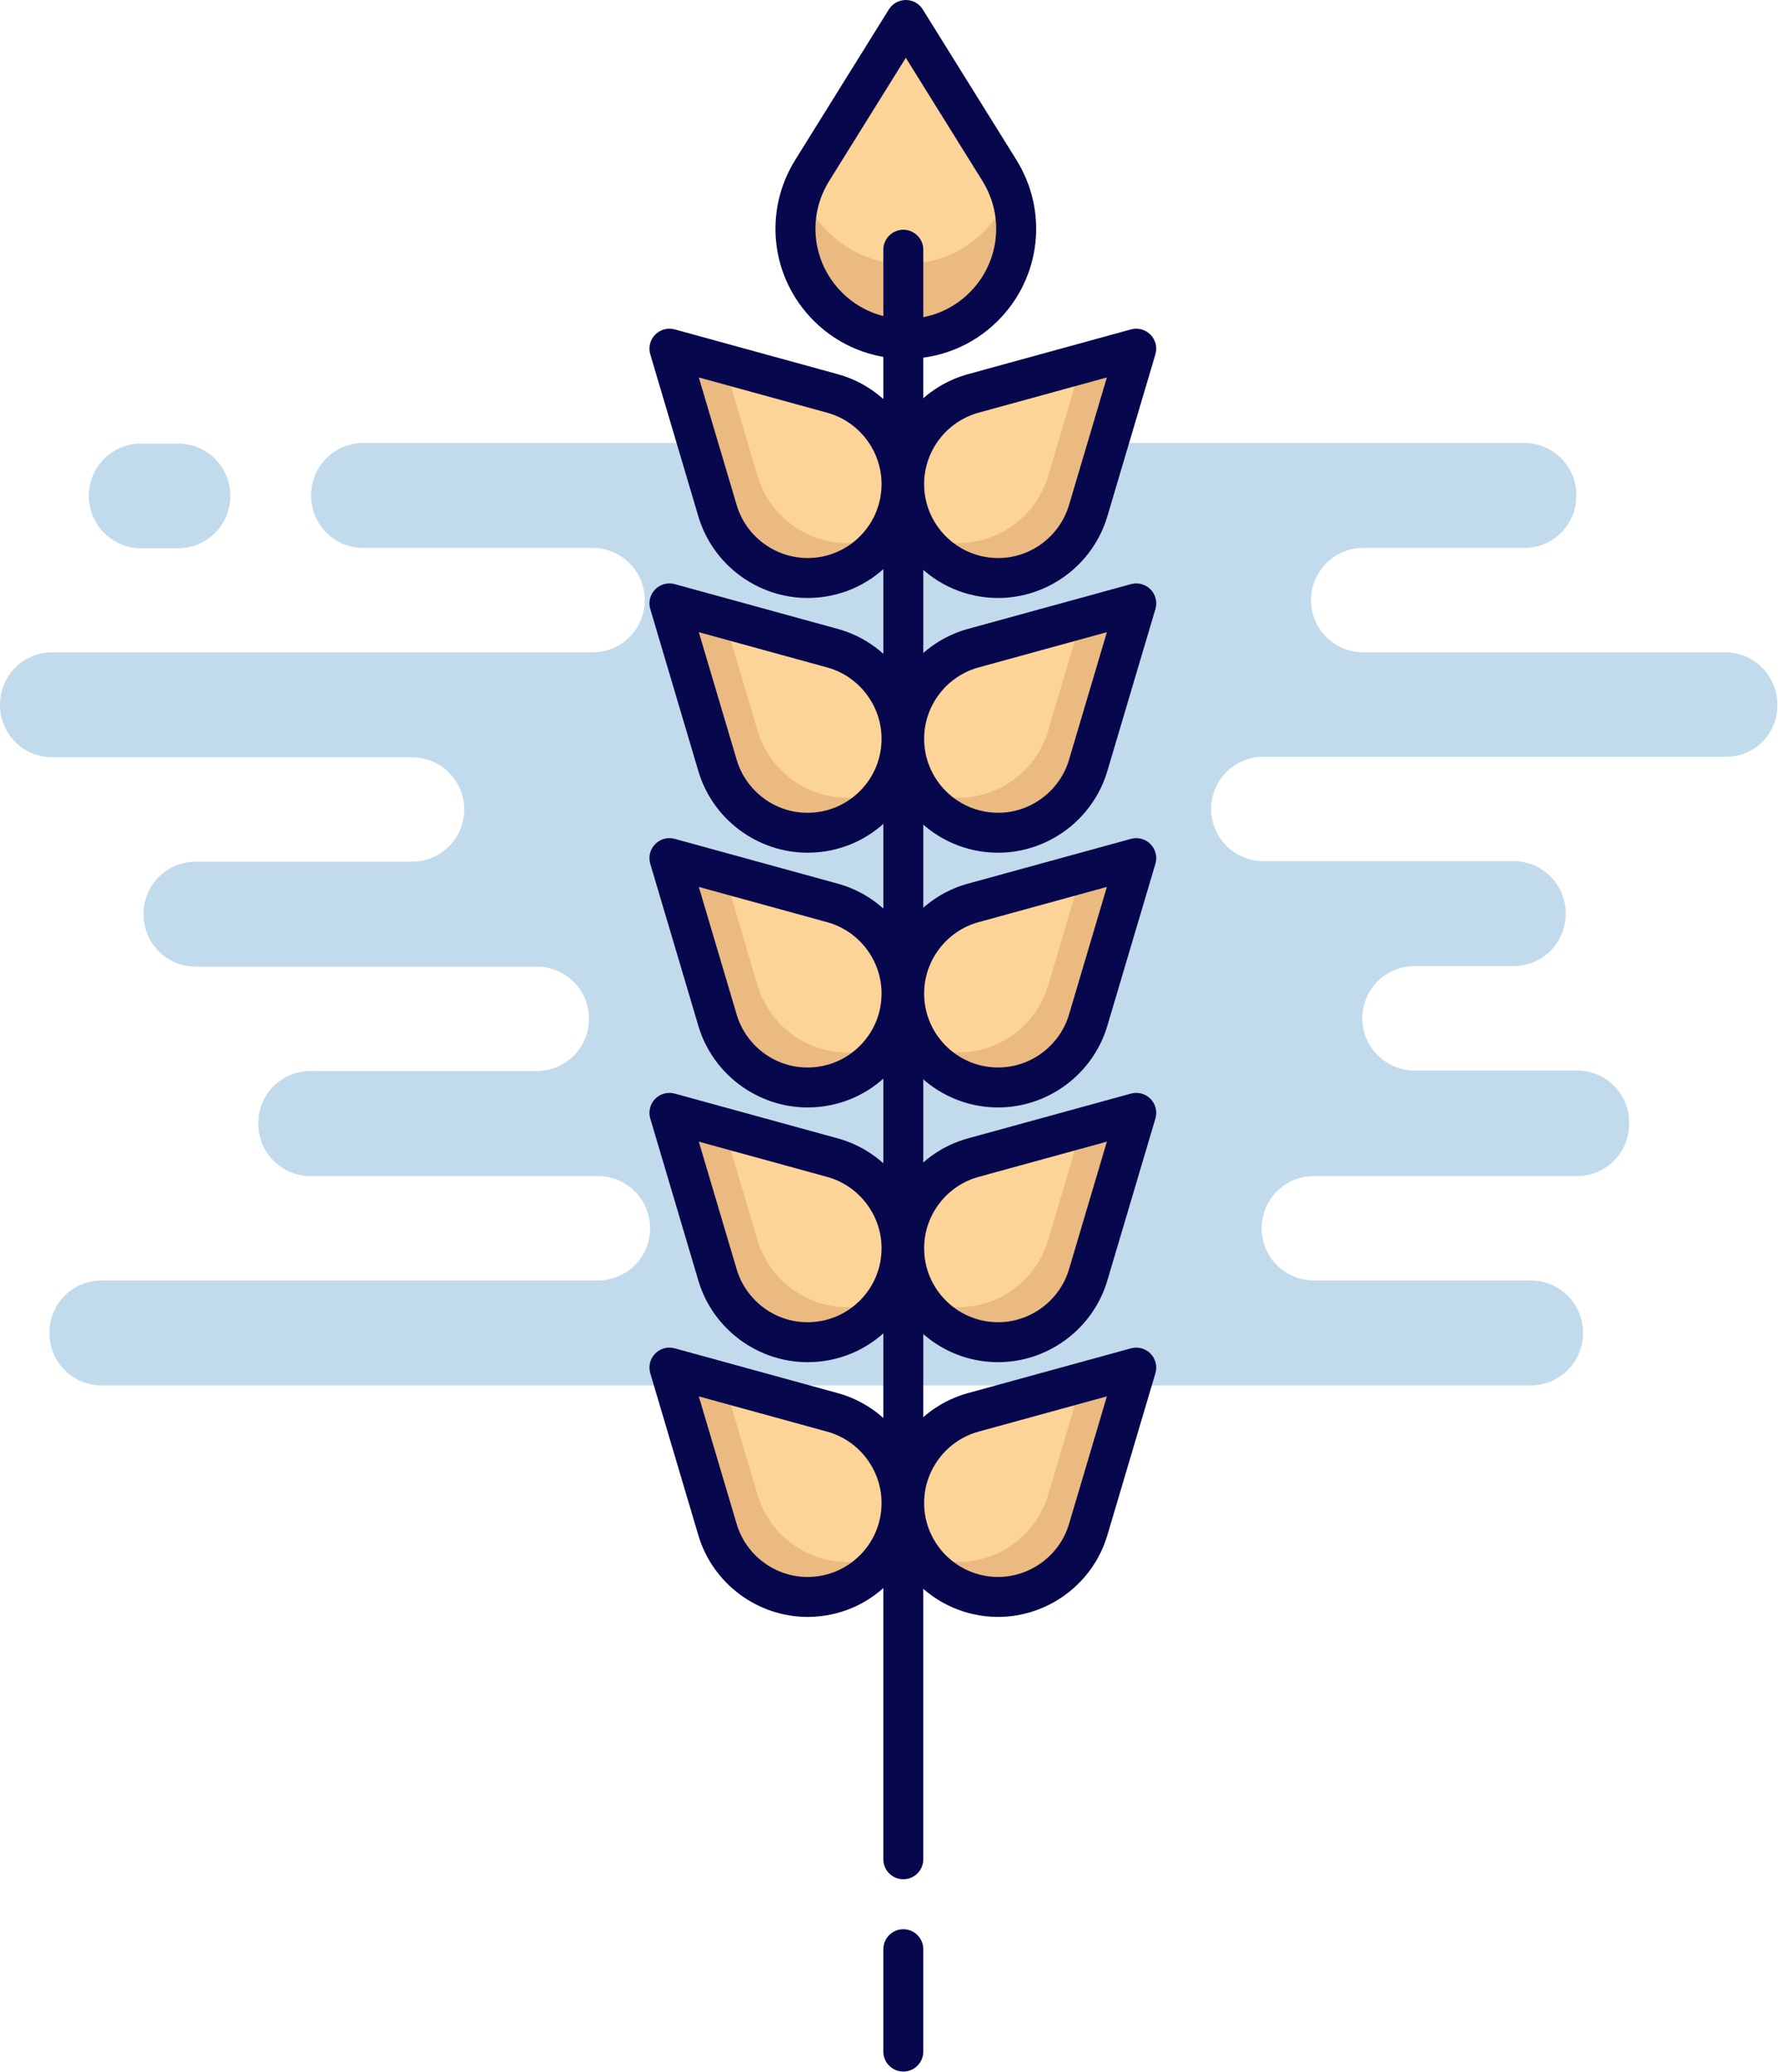 <svg xmlns="http://www.w3.org/2000/svg" width="835" height="973" fill="none" viewBox="0 0 835 973"><path fill="#C2DBEC" d="M834.7 331.1V330.8C834.703 327.582 834.071 324.395 832.84 321.421C831.61 318.447 829.806 315.746 827.53 313.47C825.254 311.194 822.553 309.39 819.579 308.16C816.605 306.929 813.418 306.297 810.2 306.3H640.2C636.982 306.303 633.795 305.671 630.821 304.44C627.847 303.21 625.146 301.406 622.87 299.13C620.594 296.854 618.79 294.153 617.56 291.179C616.329 288.205 615.697 285.018 615.7 281.8C615.697 278.582 616.329 275.395 617.56 272.421C618.79 269.447 620.594 266.746 622.87 264.47C625.146 262.194 627.847 260.39 630.821 259.16C633.795 257.929 636.982 257.297 640.2 257.3H715.8C719.018 257.303 722.205 256.671 725.179 255.44C728.153 254.21 730.854 252.406 733.13 250.13C735.406 247.854 737.21 245.153 738.44 242.179C739.671 239.205 740.303 236.018 740.3 232.8V232.5C740.303 229.282 739.671 226.095 738.44 223.121C737.21 220.147 735.406 217.446 733.13 215.17C730.854 212.894 728.153 211.09 725.179 209.86C722.205 208.629 719.018 207.997 715.8 208H170.6C167.382 207.997 164.195 208.629 161.221 209.86C158.247 211.09 155.546 212.894 153.27 215.17C150.994 217.446 149.19 220.147 147.96 223.121C146.729 226.095 146.097 229.282 146.1 232.5V232.8C146.097 236.018 146.729 239.205 147.96 242.179C149.19 245.153 150.994 247.854 153.27 250.13C155.546 252.406 158.247 254.21 161.221 255.44C164.195 256.671 167.382 257.303 170.6 257.3H278.3C281.518 257.297 284.705 257.929 287.679 259.16C290.653 260.39 293.354 262.194 295.63 264.47C297.906 266.746 299.71 269.447 300.94 272.421C302.171 275.395 302.803 278.582 302.8 281.8C302.803 285.018 302.171 288.205 300.94 291.179C299.71 294.153 297.906 296.854 295.63 299.13C293.354 301.406 290.653 303.21 287.679 304.44C284.705 305.671 281.518 306.303 278.3 306.3H24.5C21.282 306.297 18.095 306.929 15.121 308.16C12.148 309.39 9.446 311.194 7.17 313.47C4.894 315.746 3.09 318.447 1.86 321.421C0.629 324.395 -0.003 327.582 8.17737e-06 330.8V331.1C-0.003 334.318 0.629 337.505 1.86 340.479C3.09 343.453 4.894 346.154 7.17 348.43C9.446 350.706 12.148 352.51 15.121 353.74C18.095 354.971 21.282 355.603 24.5 355.6H193.5C196.718 355.597 199.905 356.229 202.879 357.46C205.853 358.69 208.554 360.494 210.83 362.77C213.106 365.046 214.91 367.747 216.14 370.721C217.371 373.695 218.003 376.882 218 380.1C218.003 383.318 217.371 386.505 216.14 389.479C214.91 392.453 213.106 395.154 210.83 397.43C208.554 399.706 205.853 401.51 202.879 402.74C199.905 403.971 196.718 404.603 193.5 404.6H91.9C88.682 404.597 85.495 405.229 82.521 406.46C79.547 407.69 76.846 409.494 74.57 411.77C72.294 414.046 70.49 416.747 69.26 419.721C68.029 422.695 67.397 425.882 67.4 429.1V429.4C67.397 432.618 68.029 435.805 69.26 438.779C70.49 441.753 72.294 444.454 74.57 446.73C76.846 449.006 79.547 450.81 82.521 452.04C85.495 453.271 88.682 453.903 91.9 453.9H252.1C255.318 453.897 258.505 454.529 261.479 455.76C264.453 456.99 267.154 458.794 269.43 461.07C271.706 463.346 273.51 466.047 274.74 469.021C275.971 471.995 276.603 475.182 276.6 478.4C276.603 481.618 275.971 484.805 274.74 487.779C273.51 490.753 271.706 493.454 269.43 495.73C267.154 498.006 264.453 499.81 261.479 501.04C258.505 502.271 255.318 502.903 252.1 502.9H145.8C142.582 502.897 139.395 503.529 136.421 504.76C133.447 505.99 130.746 507.794 128.47 510.07C126.194 512.346 124.39 515.047 123.16 518.021C121.929 520.995 121.297 524.182 121.3 527.4V527.7C121.291 530.922 121.918 534.115 123.145 537.094C124.373 540.074 126.176 542.781 128.452 545.062C130.729 547.343 133.433 549.152 136.41 550.386C139.387 551.619 142.578 552.253 145.8 552.25H280.8C284.018 552.247 287.205 552.879 290.179 554.11C293.153 555.34 295.854 557.144 298.13 559.42C300.406 561.696 302.21 564.397 303.44 567.371C304.671 570.345 305.303 573.532 305.3 576.75C305.303 579.968 304.671 583.155 303.44 586.129C302.21 589.103 300.406 591.804 298.13 594.08C295.854 596.356 293.153 598.16 290.179 599.39C287.205 600.621 284.018 601.253 280.8 601.25H47.7C44.482 601.247 41.295 601.879 38.321 603.11C35.347 604.34 32.646 606.144 30.37 608.42C28.095 610.696 26.29 613.397 25.06 616.371C23.829 619.345 23.197 622.532 23.2 625.75V626.05C23.197 629.268 23.829 632.455 25.06 635.429C26.29 638.402 28.095 641.104 30.37 643.38C32.646 645.656 35.347 647.46 38.321 648.69C41.295 649.921 44.482 650.553 47.7 650.55H718.9C722.118 650.553 725.305 649.921 728.279 648.69C731.253 647.46 733.954 645.656 736.23 643.38C738.506 641.104 740.31 638.402 741.54 635.429C742.771 632.455 743.403 629.268 743.4 626.05V625.75C743.403 622.532 742.771 619.345 741.54 616.371C740.31 613.397 738.506 610.696 736.23 608.42C733.954 606.144 731.253 604.34 728.279 603.11C725.305 601.879 722.118 601.247 718.9 601.25H617C613.782 601.253 610.595 600.621 607.621 599.39C604.647 598.16 601.946 596.356 599.67 594.08C597.394 591.804 595.59 589.103 594.36 586.129C593.129 583.155 592.497 579.968 592.5 576.75C592.497 573.532 593.129 570.345 594.36 567.371C595.59 564.397 597.394 561.696 599.67 559.42C601.946 557.144 604.647 555.34 607.621 554.11C610.595 552.879 613.782 552.247 617 552.25H740.6C743.818 552.253 747.005 551.621 749.979 550.39C752.953 549.16 755.654 547.356 757.93 545.08C760.206 542.804 762.01 540.103 763.24 537.129C764.471 534.155 765.103 530.968 765.1 527.75V527.15C765.103 523.932 764.471 520.745 763.24 517.771C762.01 514.797 760.206 512.096 757.93 509.82C755.654 507.544 752.953 505.74 749.979 504.51C747.005 503.279 743.818 502.647 740.6 502.65H664.3C661.082 502.653 657.895 502.021 654.921 500.79C651.947 499.56 649.246 497.756 646.97 495.48C644.694 493.204 642.89 490.503 641.66 487.529C640.429 484.555 639.797 481.368 639.8 478.15C639.797 474.932 640.429 471.745 641.66 468.771C642.89 465.797 644.694 463.096 646.97 460.82C649.246 458.544 651.947 456.74 654.921 455.51C657.895 454.279 661.082 453.647 664.3 453.65H710.8C714.018 453.653 717.205 453.021 720.179 451.79C723.153 450.56 725.854 448.756 728.13 446.48C730.406 444.204 732.21 441.503 733.44 438.529C734.671 435.555 735.303 432.368 735.3 429.15V428.85C735.303 425.632 734.671 422.445 733.44 419.471C732.21 416.497 730.406 413.796 728.13 411.52C725.854 409.244 723.153 407.44 720.179 406.21C717.205 404.979 714.018 404.347 710.8 404.35H593.3C590.082 404.353 586.895 403.721 583.921 402.49C580.947 401.26 578.246 399.456 575.97 397.18C573.694 394.904 571.89 392.203 570.66 389.229C569.429 386.255 568.797 383.068 568.8 379.85C568.797 376.632 569.429 373.445 570.66 370.471C571.89 367.497 573.694 364.796 575.97 362.52C578.246 360.244 580.947 358.44 583.921 357.21C586.895 355.979 590.082 355.347 593.3 355.35H810.2C813.415 355.417 816.61 354.838 819.597 353.646C822.583 352.454 825.299 350.675 827.585 348.413C829.87 346.151 831.677 343.453 832.9 340.479C834.122 337.505 834.734 334.315 834.7 331.1Z"/><path fill="#C2DBEC" d="M83.6 208.25H66.3C63.069 208.247 59.869 208.882 56.883 210.117C53.897 211.353 51.184 213.164 48.9 215.449C46.615 217.734 44.803 220.447 43.567 223.433C42.332 226.419 41.698 229.619 41.7 232.85C41.698 236.081 42.332 239.281 43.567 242.267C44.803 245.253 46.615 247.966 48.9 250.251C51.184 252.536 53.897 254.347 56.883 255.583C59.869 256.818 63.069 257.453 66.3 257.45H83.6C86.832 257.453 90.031 256.818 93.017 255.583C96.003 254.347 98.716 252.536 101.001 250.251C103.286 247.966 105.098 245.253 106.333 242.267C107.568 239.281 108.203 236.081 108.2 232.85C108.187 226.33 105.591 220.08 100.98 215.47C96.37 210.859 90.121 208.263 83.6 208.25Z"/><path fill="#FDD497" d="M423.384 226.845V226.845C423.632 251.209 404.082 271.162 379.717 271.41C360.02 271.611 342.577 258.729 336.973 239.845L314.382 163.717L390.954 184.752C409.949 189.97 423.183 207.148 423.384 226.845Z"/><path fill="#EABA80" d="M398.48 254.992C378.783 255.193 361.339 242.312 355.735 223.427L340.115 170.786L314.382 163.717L336.973 239.845C342.576 258.729 360.02 271.611 379.717 271.41C395.214 271.252 408.726 263.1 416.468 250.932C410.987 253.462 404.91 254.927 398.48 254.992Z"/><path fill="#07074E" d="M379.272 280.794C355.731 280.794 334.687 265.121 327.979 242.515L305.388 166.387C304.419 163.12 305.297 159.586 307.681 157.153C310.063 154.719 313.578 153.768 316.867 154.672L393.44 175.706C416.352 182.001 432.522 202.99 432.765 226.75V226.749C432.91 241.039 427.482 254.53 417.481 264.737C407.48 274.944 394.103 280.645 379.813 280.792C379.633 280.793 379.452 280.794 379.272 280.794ZM328.179 177.237L345.967 237.177C350.322 251.854 363.986 262.03 379.271 262.031C379.388 262.031 379.504 262.03 379.622 262.029C388.899 261.935 397.585 258.232 404.08 251.605C410.573 244.978 414.097 236.219 414.002 226.941C414.002 226.94 414.002 226.94 414.002 226.94C413.845 211.514 403.346 197.885 388.47 193.798L328.179 177.237Z"/><path fill="#FDD497" d="M423.384 346.458V346.458C423.632 370.823 404.082 390.775 379.717 391.023C360.02 391.224 342.577 378.343 336.973 359.458L314.382 283.331L390.954 304.365C409.949 309.583 423.183 326.761 423.384 346.458Z"/><path fill="#EABA80" d="M398.48 374.606C378.783 374.806 361.339 361.925 355.735 343.041L340.115 290.399L314.382 283.331L336.973 359.458C342.576 378.343 360.02 391.224 379.717 391.023C395.214 390.866 408.726 382.713 416.468 370.546C410.987 373.076 404.91 374.54 398.48 374.606Z"/><path fill="#07074E" d="M379.272 400.407C355.731 400.407 334.687 384.734 327.979 362.128L305.388 286C304.419 282.734 305.297 279.2 307.681 276.766C310.063 274.332 313.578 273.381 316.867 274.286L393.44 295.319C416.352 301.615 432.522 322.604 432.765 346.363V346.362C432.91 360.652 427.482 374.144 417.481 384.351C407.48 394.558 394.103 400.259 379.813 400.406C379.633 400.406 379.452 400.407 379.272 400.407ZM328.179 296.85L345.967 356.79C350.356 371.579 364.209 381.913 379.622 381.642C388.899 381.548 397.585 377.846 404.08 371.219C410.573 364.591 414.097 355.832 414.002 346.555C414.002 346.553 414.002 346.553 414.002 346.553C413.845 331.128 403.346 317.499 388.47 313.411L328.179 296.85Z"/><path fill="#FDD497" d="M423.384 466.073C423.632 490.438 404.082 510.39 379.717 510.639C360.02 510.839 342.577 497.958 336.973 479.074L314.382 402.946L390.954 423.98C409.949 429.198 423.183 446.376 423.384 466.073Z"/><path fill="#EABA80" d="M398.48 494.221C378.783 494.421 361.339 481.54 355.735 462.656L340.115 410.015L314.382 402.946L336.973 479.074C342.576 497.958 360.02 510.839 379.717 510.639C395.214 510.481 408.726 502.328 416.468 490.161C410.987 492.691 404.91 494.155 398.48 494.221Z"/><path fill="#07074E" d="M379.272 520.022C355.731 520.022 334.687 504.349 327.979 481.742L305.388 405.614C304.419 402.348 305.297 398.814 307.681 396.38C310.063 393.947 313.578 392.995 316.867 393.9L393.44 414.934C416.352 421.229 432.522 442.218 432.765 465.978V465.976C432.91 480.266 427.482 493.758 417.481 503.965C407.48 514.172 394.103 519.873 379.813 520.02C379.633 520.021 379.452 520.022 379.272 520.022ZM328.179 416.465L345.967 476.405C350.356 491.194 364.209 501.504 379.622 501.257C388.899 501.163 397.585 497.461 404.08 490.833C410.573 484.206 414.097 475.446 414.002 466.169C414.002 466.168 414.002 466.168 414.002 466.168C413.845 450.742 403.346 437.113 388.47 433.026L328.179 416.465Z"/><path fill="#FDD497" d="M423.384 585.687C423.632 610.052 404.082 630.004 379.717 630.252C360.02 630.453 342.577 617.572 336.973 598.687L314.382 522.56L390.954 543.594C409.949 548.812 423.183 565.99 423.384 585.687Z"/><path fill="#EABA80" d="M398.48 613.835C378.783 614.036 361.339 601.154 355.735 582.27L340.115 529.628L314.382 522.56L336.973 598.687C342.576 617.572 360.02 630.453 379.717 630.252C395.214 630.094 408.726 621.942 416.468 609.775C410.987 612.305 404.91 613.769 398.48 613.835Z"/><path fill="#07074E" d="M379.272 639.636C355.731 639.636 334.687 623.963 327.979 601.357L305.388 525.228C304.419 521.962 305.297 518.428 307.681 515.994C310.063 513.561 313.578 512.61 316.867 513.514L393.44 534.548C416.352 540.843 432.522 561.832 432.765 585.592V585.591C432.91 599.881 427.482 613.372 417.481 623.579C407.48 633.786 394.103 639.487 379.813 639.634C379.633 639.635 379.452 639.636 379.272 639.636ZM328.179 536.079L345.967 596.019C350.356 610.808 364.209 621.096 379.622 620.871C388.899 620.777 397.585 617.075 404.08 610.447C410.573 603.82 414.097 595.06 414.002 585.783C414.002 585.782 414.002 585.782 414.002 585.782C413.845 570.356 403.346 556.727 388.47 552.64L328.179 536.079Z"/><path fill="#FDD497" d="M423.384 705.301V705.301C423.632 729.665 404.082 749.618 379.717 749.866C360.02 750.067 342.577 737.185 336.973 718.301L314.382 642.173L390.954 663.208C409.949 668.426 423.183 685.604 423.384 705.301Z"/><path fill="#EABA80" d="M398.48 733.449C378.783 733.649 361.339 720.768 355.735 701.883L340.115 649.242L314.382 642.173L336.973 718.301C342.576 737.185 360.02 750.067 379.717 749.866C395.214 749.708 408.726 741.556 416.468 729.388C410.987 731.918 404.91 733.383 398.48 733.449Z"/><path fill="#07074E" d="M379.272 759.25C355.731 759.25 334.687 743.576 327.979 720.97L305.388 644.842C304.419 641.576 305.297 638.042 307.681 635.608C310.063 633.175 313.578 632.224 316.867 633.128L393.44 654.162C416.352 660.457 432.522 681.446 432.765 705.205V705.205C432.91 719.494 427.482 732.986 417.481 743.193C407.48 753.4 394.103 759.101 379.813 759.248C379.633 759.248 379.452 759.25 379.272 759.25ZM328.179 655.693L345.967 715.632C350.356 730.423 364.209 740.686 379.622 740.484C388.899 740.391 397.585 736.688 404.08 730.061C410.573 723.434 414.097 714.674 414.002 705.397C414.002 705.396 414.002 705.396 414.002 705.396C413.845 689.97 403.346 676.341 388.47 672.254L328.179 655.693Z"/><path fill="#FDD497" d="M424.618 226.845V226.845C424.369 251.209 443.919 271.162 468.284 271.41H468.284C487.981 271.611 505.425 258.729 511.028 239.845L533.619 163.717L457.047 184.752C438.052 189.97 424.818 207.148 424.618 226.845Z"/><path fill="#EABA80" d="M449.521 254.992H449.521C469.218 255.193 486.662 242.312 492.266 223.427L507.886 170.786L533.619 163.717L511.029 239.845C505.425 258.729 487.981 271.611 468.284 271.41H468.284C452.787 271.252 439.275 263.1 431.533 250.932C437.014 253.462 443.091 254.927 449.521 254.992Z"/><path fill="#07074E" d="M468.728 280.794C468.547 280.794 468.37 280.793 468.189 280.792C438.691 280.491 414.937 256.248 415.236 226.75V226.749C415.48 202.99 431.651 182 454.562 175.706L531.133 154.672C534.418 153.771 537.933 154.72 540.319 157.153C542.703 159.586 543.582 163.12 542.613 166.386L520.023 242.514C513.314 265.119 492.269 280.794 468.728 280.794ZM433.999 226.94C433.804 246.093 449.228 261.834 468.38 262.029C483.746 262.268 497.645 251.967 502.034 237.177L519.821 177.237L459.532 193.798C444.656 197.885 434.156 211.514 433.999 226.941V226.94Z"/><path fill="#FDD497" d="M424.618 346.459V346.459C424.369 370.824 443.919 390.776 468.284 391.024H468.284C487.981 391.225 505.425 378.344 511.028 359.459L533.619 283.332L457.047 304.366C438.052 309.584 424.818 326.762 424.618 346.459Z"/><path fill="#EABA80" d="M449.521 374.607H449.521C469.218 374.807 486.662 361.926 492.266 343.042L507.886 290.4L533.619 283.332L511.029 359.459C505.425 378.344 487.981 391.225 468.284 391.024H468.284C452.787 390.867 439.275 382.714 431.533 370.547C437.014 373.077 443.091 374.541 449.521 374.607Z"/><path fill="#07074E" d="M468.728 400.408C468.547 400.408 468.37 400.407 468.189 400.405C438.691 400.104 414.937 375.861 415.236 346.363V346.362C415.48 322.604 431.651 301.613 454.562 295.319L531.133 274.286C534.418 273.384 537.933 274.332 540.319 276.766C542.703 279.2 543.582 282.734 542.613 286L520.023 362.127C513.314 384.732 492.269 400.408 468.728 400.408ZM433.999 346.553C433.804 365.707 449.228 381.448 468.38 381.642C483.746 381.859 497.645 371.581 502.034 356.79L519.821 296.851L459.532 313.411C444.656 317.499 434.156 331.127 433.999 346.554V346.553Z"/><path fill="#FDD497" d="M424.618 466.073C424.369 490.438 443.919 510.39 468.284 510.639H468.284C487.981 510.839 505.425 497.958 511.028 479.074L533.619 402.946L457.047 423.98C438.052 429.198 424.818 446.376 424.618 466.073Z"/><path fill="#EABA80" d="M449.521 494.221H449.521C469.218 494.421 486.662 481.54 492.266 462.656L507.886 410.015L533.619 402.946L511.029 479.074C505.425 497.958 487.981 510.839 468.284 510.639H468.284C452.787 510.481 439.275 502.328 431.533 490.161C437.014 492.691 443.091 494.155 449.521 494.221Z"/><path fill="#07074E" d="M468.728 520.022C468.547 520.022 468.37 520.021 468.189 520.019C438.691 519.718 414.937 495.475 415.236 465.977V465.976C415.48 442.218 431.651 421.227 454.562 414.933L531.133 393.9C534.418 392.998 537.933 393.948 540.319 396.38C542.703 398.814 543.582 402.348 542.613 405.614L520.023 481.741C513.314 504.346 492.269 520.022 468.728 520.022ZM433.999 466.167C433.804 485.321 449.228 501.062 468.38 501.257C483.746 501.449 497.645 491.195 502.034 476.404L519.821 416.464L459.532 433.025C444.656 437.112 434.156 450.741 433.999 466.168V466.167Z"/><path fill="#FDD497" d="M424.618 585.687C424.369 610.051 443.919 630.004 468.284 630.252H468.284C487.981 630.452 505.425 617.571 511.028 598.687L533.619 522.559L457.047 543.594C438.052 548.812 424.818 565.989 424.618 585.687Z"/><path fill="#EABA80" d="M449.521 613.834H449.521C469.218 614.035 486.662 601.153 492.266 582.269L507.886 529.628L533.619 522.559L511.029 598.687C505.425 617.571 487.981 630.452 468.284 630.252H468.284C452.787 630.094 439.275 621.942 431.533 609.774C437.014 612.304 443.091 613.769 449.521 613.834Z"/><path fill="#07074E" d="M468.728 639.636C468.547 639.636 468.37 639.635 468.189 639.633C438.691 639.332 414.937 615.089 415.236 585.591V585.59C415.48 561.832 431.651 540.842 454.562 534.547L531.133 513.514C534.418 512.611 537.933 513.56 540.319 515.994C542.703 518.428 543.582 521.962 542.613 525.228L520.023 601.355C513.314 623.96 492.269 639.636 468.728 639.636ZM433.999 585.781C433.804 604.935 449.228 620.676 468.38 620.87C483.746 621.04 497.645 610.809 502.034 596.018L519.821 536.078L459.532 552.639C444.656 556.726 434.156 570.355 433.999 585.783V585.781Z"/><path fill="#FDD497" d="M424.618 705.3V705.3C424.369 729.664 443.919 749.617 468.284 749.865H468.284C487.981 750.066 505.425 737.184 511.028 718.3L533.619 642.172L457.047 663.207C438.052 668.425 424.818 685.603 424.618 705.3Z"/><path fill="#EABA80" d="M449.521 733.448H449.521C469.218 733.648 486.662 720.767 492.266 701.882L507.886 649.241L533.619 642.172L511.029 718.3C505.425 737.184 487.981 750.066 468.284 749.865H468.284C452.787 749.707 439.275 741.555 431.533 729.387C437.014 731.917 443.091 733.382 449.521 733.448Z"/><path fill="#07074E" d="M468.728 759.249C468.547 759.249 468.37 759.248 468.189 759.247C438.691 758.946 414.937 734.703 415.236 705.205V705.204C415.48 681.446 431.651 660.455 454.562 654.161L531.133 633.127C534.418 632.225 537.933 633.174 540.319 635.608C542.703 638.041 543.582 641.576 542.613 644.842L520.023 720.969C513.314 743.574 492.269 759.249 468.728 759.249ZM433.999 705.395C433.804 724.549 449.228 740.289 468.38 740.484C483.746 740.63 497.645 730.424 502.034 715.632L519.821 655.692L459.532 672.253C444.656 676.34 434.156 689.969 433.999 705.396V705.395Z"/><path fill="#FDD497" d="M462.005 143.985V143.986C441.786 164.203 409.006 164.203 388.789 143.986V143.985C371.769 126.966 368.724 100.463 381.44 80.026L425.396 9.381L469.353 80.026C482.069 100.463 479.024 126.966 462.005 143.985Z"/><path fill="#EABA80" d="M462.005 108.805C441.787 129.023 409.007 129.023 388.789 108.805C383.28 103.295 379.26 96.784 376.74 89.814C370.033 108.381 374.381 129.577 388.789 143.985C409.007 164.203 441.787 164.203 462.005 143.985C476.414 129.577 480.761 108.381 474.055 89.814C471.535 96.784 467.515 103.295 462.005 108.805Z"/><path fill="#07074E" d="M425.396 168.502C409.737 168.502 394.076 162.542 382.154 150.62C361.943 130.407 358.372 99.34 373.473 75.07L417.431 4.425C419.144 1.673 422.156 0 425.396 0C428.637 0 431.649 1.673 433.361 4.425L477.319 75.07C492.42 99.34 488.85 130.407 468.638 150.62C456.716 162.542 441.056 168.502 425.396 168.502ZM425.396 27.139L389.404 84.983C378.936 101.806 381.411 123.341 395.423 137.352C411.95 153.879 438.842 153.879 455.369 137.352C469.381 123.342 471.856 101.806 461.387 84.983L425.396 27.139Z"/><path fill="#07074E" d="M424.224 972.738C419.043 972.738 414.842 968.538 414.842 963.357V915.276C414.842 910.096 419.043 905.895 424.224 905.895C429.405 905.895 433.605 910.095 433.605 915.276V963.357C433.605 968.538 429.405 972.738 424.224 972.738Z"/><path fill="#07074E" d="M424.224 882.441C419.043 882.441 414.842 878.241 414.842 873.06V117.268C414.842 112.087 419.043 107.887 424.224 107.887C429.405 107.887 433.605 112.087 433.605 117.268V873.06C433.605 878.241 429.405 882.441 424.224 882.441Z"/></svg>